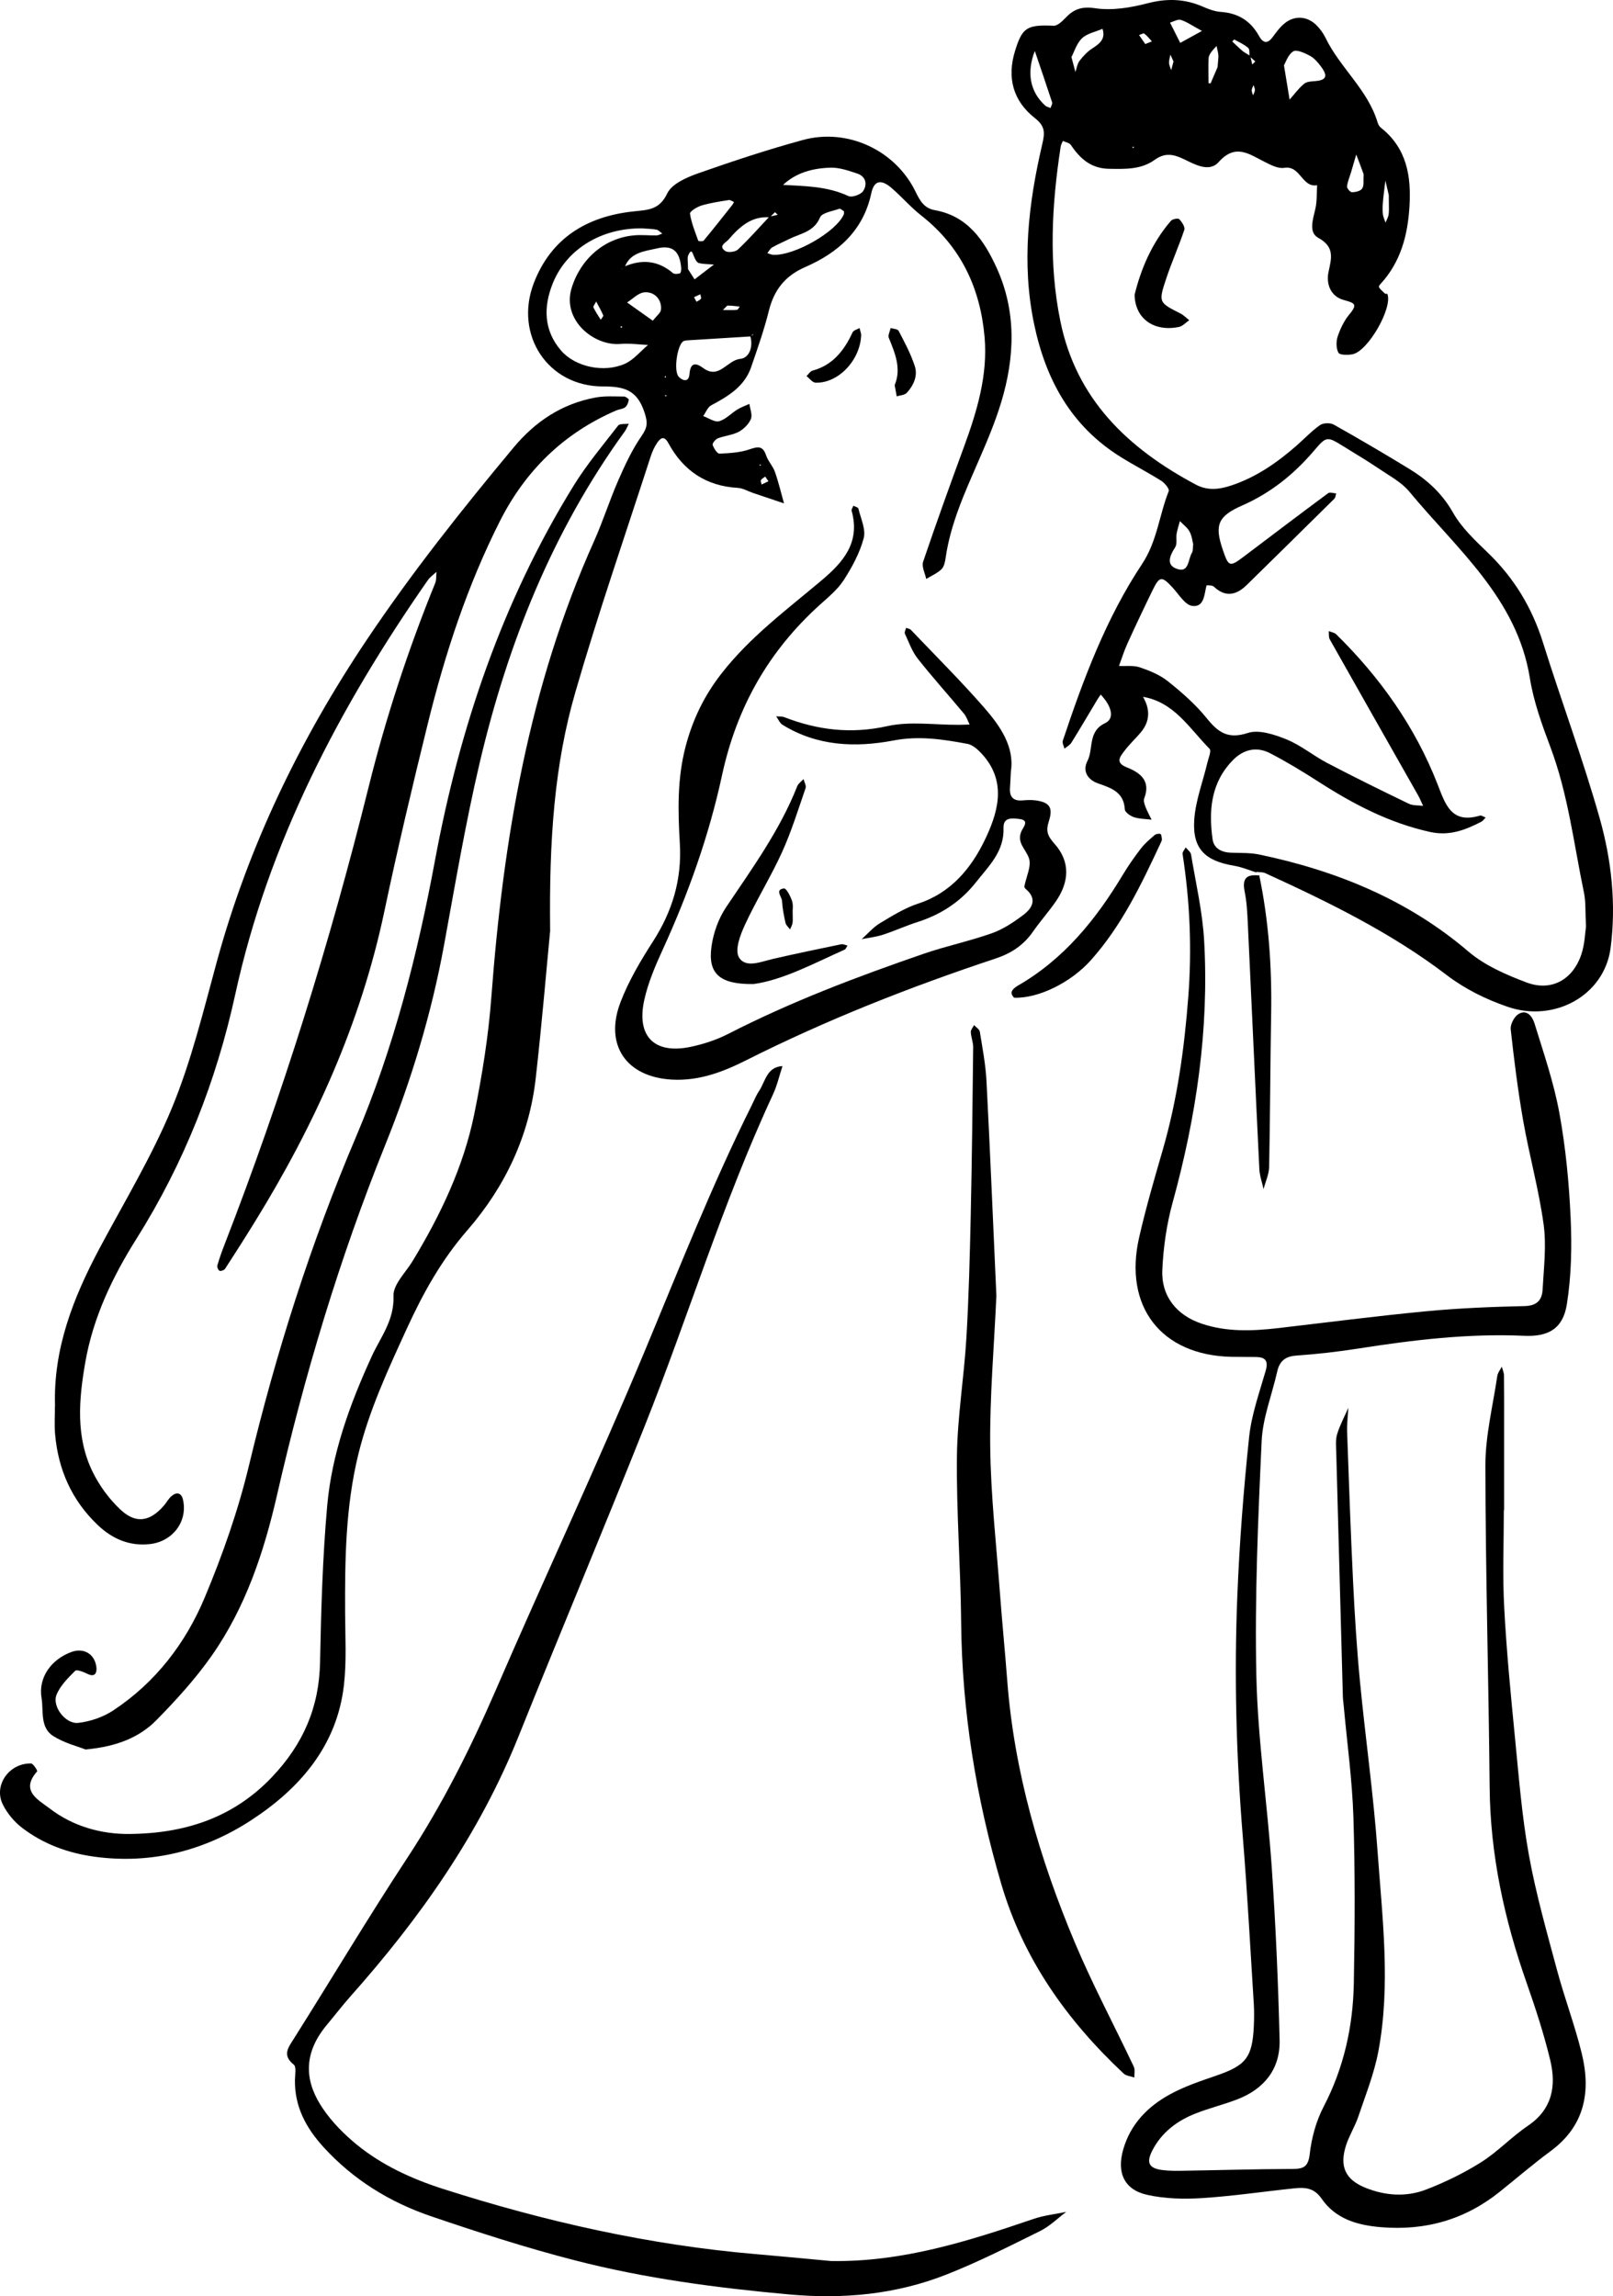 <svg width="118" height="168" viewBox="0 0 118 168" fill="none" xmlns="http://www.w3.org/2000/svg">
<path d="M91.944 63.843C91.39 63.673 90.846 63.434 90.28 63.342C88.159 62.989 87.229 62.104 87.365 59.991C87.455 58.584 87.995 57.206 88.324 55.813C88.405 55.465 88.634 54.935 88.486 54.786C87.016 53.302 85.9 51.343 83.554 50.972C83.44 50.91 83.328 50.846 83.213 50.785L83.59 50.936C84.168 51.897 84.125 52.777 83.461 53.579C83.075 54.041 82.621 54.452 82.263 54.933C81.956 55.344 81.545 55.791 82.428 56.142C83.421 56.535 84.201 57.128 83.707 58.411C83.638 58.588 83.728 58.851 83.805 59.052C83.927 59.369 84.098 59.667 84.246 59.972C83.812 59.918 83.361 59.92 82.953 59.788C82.688 59.7 82.299 59.428 82.287 59.22C82.216 57.952 81.302 57.658 80.326 57.315C79.586 57.055 79.164 56.433 79.551 55.678C80.011 54.776 79.565 53.513 80.846 52.907C81.507 52.595 81.297 51.854 80.913 51.296C80.796 51.128 80.658 50.974 80.529 50.813C80.443 50.939 80.35 51.059 80.274 51.189C79.644 52.24 79.026 53.298 78.379 54.336C78.267 54.519 78.045 54.632 77.873 54.776C77.828 54.585 77.694 54.362 77.747 54.204C79.248 49.701 80.908 45.246 83.545 41.271C84.657 39.595 84.8 37.691 85.499 35.933C85.563 35.772 85.208 35.341 84.955 35.18C83.981 34.565 82.951 34.04 81.975 33.429C78.348 31.165 76.501 27.777 75.65 23.707C74.721 19.261 75.232 14.893 76.246 10.551C76.442 9.718 76.475 9.243 75.704 8.637C74.115 7.385 73.648 5.694 74.258 3.718C74.786 2.017 75.115 1.797 77.076 1.884C77.348 1.896 77.682 1.584 77.907 1.347C78.52 0.694 79.09 0.448 80.114 0.602C81.35 0.789 82.715 0.562 83.95 0.24C85.372 -0.129 86.67 -0.092 87.995 0.488C88.41 0.67 88.861 0.841 89.307 0.871C90.574 0.959 91.488 1.525 92.096 2.62C92.371 3.115 92.69 3.271 93.101 2.715C93.373 2.348 93.652 1.962 94.007 1.683C94.73 1.113 95.644 1.186 96.3 1.839C96.567 2.104 96.804 2.428 96.968 2.767C98.028 4.96 100.063 6.56 100.779 8.959C100.822 9.098 100.905 9.255 101.017 9.342C102.919 10.845 103.248 12.891 103.11 15.125C102.979 17.221 102.47 19.164 101.003 20.766C100.796 20.993 100.81 21.01 101.323 21.485C101.356 21.516 101.483 21.48 101.492 21.504C101.898 22.507 100.092 25.687 98.949 25.919C98.608 25.988 98.006 25.983 97.913 25.808C97.739 25.482 97.739 24.968 97.865 24.599C98.059 24.029 98.338 23.449 98.722 22.99C99.369 22.219 99.061 22.167 98.264 21.937C97.374 21.681 96.995 20.811 97.188 19.898C97.403 18.894 97.663 18.071 96.434 17.399C95.711 17.004 96.055 16.038 96.226 15.276C96.353 14.72 96.319 14.127 96.355 13.552C95.236 13.746 95.138 12.08 93.943 12.281C93.501 12.354 92.957 12.066 92.514 11.843C91.383 11.278 90.385 10.471 89.15 11.86C88.441 12.655 87.353 11.997 86.568 11.626C85.778 11.252 85.186 11.181 84.463 11.701C83.471 12.416 82.302 12.368 81.13 12.35C79.801 12.328 79.011 11.6 78.336 10.601C78.231 10.445 77.952 10.405 77.754 10.31C77.699 10.45 77.616 10.584 77.594 10.729C76.943 14.978 76.702 19.228 77.568 23.485C78.732 29.22 82.516 32.805 87.472 35.452C88.367 35.93 89.231 35.807 90.144 35.497C91.931 34.889 93.432 33.841 94.831 32.62C95.41 32.114 95.94 31.546 96.565 31.103C96.799 30.938 97.31 30.921 97.565 31.063C99.428 32.109 101.273 33.193 103.098 34.307C104.413 35.112 105.501 36.103 106.293 37.501C106.92 38.609 107.913 39.541 108.848 40.443C110.776 42.298 112.084 44.477 112.881 47.023C114.226 51.317 115.806 55.543 117.027 59.871C117.896 62.947 118.242 66.174 117.822 69.368C117.366 72.83 113.711 74.841 110.287 73.66C108.684 73.109 107.188 72.371 105.818 71.328C101.759 68.233 97.195 66.004 92.571 63.888C92.371 63.796 92.118 63.82 91.891 63.789L91.948 63.846H91.944V63.843ZM91.459 4.085C91.509 4.298 91.562 4.508 91.612 4.721C91.686 4.645 91.757 4.572 91.831 4.496C91.693 4.373 91.552 4.248 91.414 4.125C91.385 3.912 91.435 3.611 91.311 3.505C91.018 3.249 90.643 3.081 90.295 2.892C90.278 2.883 90.197 2.987 90.147 3.037C90.4 3.271 90.643 3.517 90.91 3.737C91.075 3.874 91.275 3.971 91.459 4.085ZM75.721 3.68C75.084 5.291 75.339 6.706 76.463 7.726C76.563 7.816 76.719 7.844 76.85 7.904C76.893 7.762 77.005 7.598 76.967 7.485C76.547 6.198 76.105 4.918 75.671 3.637C75.731 3.446 75.793 3.252 75.852 3.06C75.809 3.268 75.766 3.477 75.724 3.682L75.721 3.68ZM116.025 67.793C115.966 66.688 116.016 65.982 115.877 65.318C115.133 61.747 114.718 58.106 113.417 54.651C112.802 53.014 112.193 51.334 111.919 49.618C110.981 43.767 106.567 40.17 103.098 35.968C102.53 35.28 101.662 34.825 100.9 34.307C100.075 33.746 99.216 33.238 98.367 32.71C97.081 31.91 97.052 31.887 96.126 32.977C94.661 34.7 92.946 36.075 90.86 36.99C89.114 37.759 88.839 38.401 89.436 40.17C89.887 41.507 89.939 41.522 91.089 40.648C93.11 39.12 95.129 37.589 97.164 36.082C97.286 35.992 97.551 36.089 97.749 36.101C97.706 36.233 97.701 36.404 97.613 36.491C95.484 38.597 93.351 40.698 91.213 42.794C90.448 43.544 89.655 43.731 88.792 42.915C88.682 42.811 88.267 42.816 88.262 42.837C88.097 43.488 88.102 44.448 87.217 44.33C86.687 44.259 86.236 43.481 85.783 42.991C84.998 42.141 84.831 42.141 84.339 43.142C83.702 44.446 83.079 45.759 82.478 47.082C82.237 47.614 82.063 48.175 81.86 48.724C82.373 48.75 82.924 48.669 83.392 48.828C84.11 49.074 84.859 49.379 85.442 49.846C86.453 50.657 87.453 51.525 88.262 52.529C89.099 53.567 89.81 54.109 91.285 53.627C92.099 53.361 93.239 53.742 94.12 54.1C95.174 54.53 96.083 55.295 97.104 55.829C99.073 56.859 101.065 57.841 103.065 58.806C103.368 58.953 103.759 58.913 104.11 58.96C103.983 58.695 103.871 58.42 103.728 58.165C101.578 54.37 99.421 50.581 97.281 46.781C97.188 46.616 97.226 46.379 97.205 46.173C97.391 46.251 97.622 46.282 97.756 46.412C100.967 49.571 103.525 53.177 105.162 57.37C105.739 58.849 106.162 60.299 108.261 59.674C108.376 59.639 108.54 59.762 108.681 59.812C108.579 59.916 108.495 60.055 108.371 60.119C107.2 60.725 106.038 61.179 104.63 60.872C101.64 60.216 99.013 58.837 96.479 57.209C95.32 56.464 94.136 55.742 92.91 55.108C91.922 54.597 90.963 54.826 90.183 55.626C88.584 57.266 88.415 59.293 88.706 61.399C88.799 62.081 89.371 62.367 90.066 62.388C90.755 62.412 91.464 62.384 92.132 62.523C97.784 63.709 102.976 65.824 107.429 69.624C108.619 70.639 110.177 71.316 111.668 71.879C113.472 72.56 115.045 71.701 115.677 69.849C115.942 69.073 115.958 68.211 116.025 67.79V67.793ZM93.929 4.778C94.098 5.812 94.22 6.55 94.341 7.288C94.69 6.896 95.002 6.458 95.406 6.127C95.611 5.959 95.976 5.954 96.274 5.928C97.228 5.845 96.997 5.353 96.637 4.868C96.415 4.567 96.148 4.255 95.828 4.082C95.453 3.881 94.854 3.604 94.609 3.758C94.222 4 94.05 4.577 93.929 4.776V4.778ZM87.291 39.827C87.234 39.607 87.198 39.215 87.024 38.895C86.864 38.599 86.558 38.379 86.317 38.126C86.236 38.434 86.129 38.736 86.076 39.049C86.021 39.38 86.134 39.792 85.971 40.04C85.547 40.7 85.265 41.406 86.212 41.654C86.993 41.86 86.914 40.885 87.205 40.431C87.279 40.315 87.25 40.135 87.288 39.827H87.291ZM78.382 4.179C78.52 4.698 78.596 4.981 78.673 5.268C78.768 4.991 78.806 4.671 78.976 4.449C79.236 4.108 79.546 3.775 79.906 3.545C80.457 3.193 80.894 2.84 80.655 2.109C80.147 2.329 79.531 2.443 79.157 2.8C78.756 3.183 78.584 3.798 78.379 4.182H78.382V4.179ZM99.748 13.166C99.748 12.861 99.769 12.778 99.746 12.712C99.574 12.241 99.395 11.772 99.216 11.304C99.092 11.727 98.973 12.151 98.846 12.574C98.741 12.929 98.584 13.277 98.543 13.637C98.526 13.772 98.772 14.063 98.899 14.063C99.156 14.063 99.519 13.985 99.643 13.805C99.793 13.589 99.741 13.235 99.748 13.166ZM87.93 2.263C87.193 1.865 86.811 1.588 86.382 1.456C86.162 1.387 85.859 1.579 85.594 1.655C85.843 2.149 86.093 2.644 86.341 3.138C86.754 2.911 87.164 2.684 87.928 2.265L87.93 2.263ZM89.071 4.922C89.114 4.324 89.147 4.17 89.13 4.021C89.104 3.798 89.044 3.583 88.997 3.363C88.856 3.526 88.698 3.68 88.577 3.858C88.493 3.981 88.417 4.137 88.412 4.279C88.393 4.877 88.403 5.476 88.41 6.072C88.41 6.084 88.555 6.115 88.56 6.103C88.789 5.58 89.013 5.055 89.068 4.92H89.071V4.922ZM101.6 14.29C101.588 14.242 101.468 13.727 101.349 13.211C101.287 13.727 101.215 14.245 101.17 14.763C101.144 15.061 101.132 15.366 101.163 15.662C101.187 15.875 101.292 16.081 101.359 16.291C101.437 16.088 101.559 15.892 101.588 15.681C101.628 15.385 101.597 15.082 101.597 14.29H101.6ZM83.783 3.223C84.003 3.134 84.136 3.081 84.268 3.027C84.086 2.833 83.922 2.618 83.712 2.459C83.647 2.412 83.459 2.525 83.328 2.563C83.483 2.788 83.638 3.013 83.783 3.221V3.223ZM85.847 4.494C85.776 4.335 85.697 4.168 85.621 3.997C85.585 4.198 85.513 4.404 85.52 4.603C85.528 4.78 85.623 4.955 85.68 5.131C85.733 4.929 85.785 4.728 85.85 4.492L85.847 4.494ZM91.705 6.224C91.657 6.349 91.578 6.47 91.571 6.598C91.564 6.721 91.633 6.851 91.667 6.976C91.714 6.851 91.796 6.728 91.803 6.6C91.81 6.477 91.741 6.351 91.705 6.226V6.224ZM82.893 10.849L82.97 10.755L82.836 10.741L82.891 10.849H82.893Z" fill="black"/>
<path d="M40.243 68.138C39.984 70.824 39.645 74.862 39.192 78.883C38.715 83.11 36.952 86.833 34.177 90.025C32.286 92.201 30.933 94.643 29.753 97.225C28.384 100.212 27.004 103.185 26.215 106.399C25.276 110.228 25.228 114.112 25.247 118.012C25.254 119.771 25.359 121.546 25.161 123.286C24.654 127.737 21.922 130.869 18.356 133.188C14.944 135.406 11.08 136.409 6.923 135.846C4.973 135.581 3.183 134.925 1.631 133.742C1.045 133.295 0.518 132.665 0.198 132.007C-0.481 130.608 0.677 128.985 2.275 129.023C2.437 129.027 2.756 129.558 2.72 129.598C1.447 131.034 2.811 131.683 3.636 132.317C5.333 133.621 7.395 134.201 9.476 134.182C13.433 134.144 17.002 133.051 19.874 130.04C22.177 127.626 23.35 124.919 23.414 121.612C23.49 117.795 23.598 113.97 23.936 110.171C24.277 106.344 25.588 102.747 27.188 99.251C27.834 97.838 28.854 96.598 28.785 94.823C28.751 93.985 29.679 93.1 30.194 92.25C32.224 88.894 33.907 85.375 34.692 81.526C35.269 78.696 35.731 75.82 35.946 72.942C36.809 61.459 38.689 50.221 43.452 39.609C44.108 38.146 44.592 36.605 45.233 35.138C45.721 34.023 46.243 32.897 46.932 31.902C47.376 31.261 47.397 30.923 47.138 30.144C46.599 28.532 45.662 28.272 44.117 28.274C40.084 28.284 37.6 24.502 39.049 20.717C40.308 17.434 42.904 15.854 46.272 15.475C47.369 15.352 48.224 15.394 48.816 14.147C49.145 13.454 50.227 12.98 51.066 12.684C53.593 11.792 56.143 10.952 58.727 10.244C62.005 9.347 65.497 10.992 66.971 14.012C67.285 14.658 67.595 15.238 68.382 15.375C70.794 15.804 71.991 17.591 72.897 19.567C74.368 22.779 74.246 26.111 73.247 29.42C72.808 30.875 72.208 32.291 71.6 33.689C70.596 36.002 69.54 38.29 69.178 40.816C69.135 41.107 69.066 41.464 68.873 41.649C68.561 41.947 68.134 42.129 67.757 42.359C67.671 41.938 67.412 41.457 67.531 41.102C68.484 38.286 69.495 35.486 70.52 32.693C71.471 30.094 72.272 27.455 72.027 24.655C71.714 21.091 70.303 18.055 67.409 15.78C66.63 15.169 65.974 14.405 65.223 13.754C64.453 13.091 63.941 13.2 63.741 14.135C63.159 16.869 61.319 18.488 58.904 19.541C57.426 20.185 56.625 21.217 56.246 22.741C55.898 24.14 55.416 25.508 54.947 26.871C54.461 28.281 53.273 28.991 52.029 29.654C51.767 29.794 51.636 30.172 51.443 30.442C51.834 30.582 52.279 30.909 52.606 30.819C53.095 30.684 53.49 30.239 53.946 29.959C54.217 29.791 54.53 29.685 54.823 29.55C54.87 29.924 55.059 30.357 54.93 30.66C54.773 31.036 54.406 31.398 54.036 31.595C53.576 31.839 53.009 31.879 52.513 32.071C52.341 32.137 52.1 32.437 52.136 32.551C52.22 32.802 52.468 33.197 52.635 33.19C53.381 33.159 54.155 33.112 54.851 32.87C55.476 32.655 55.812 32.622 56.046 33.32C56.186 33.744 56.541 34.096 56.689 34.52C56.954 35.275 57.138 36.059 57.354 36.83C56.592 36.572 55.829 36.316 55.066 36.059C54.704 35.935 54.348 35.718 53.981 35.696C51.643 35.564 49.974 34.423 48.889 32.411C48.577 31.834 48.306 32.061 48.074 32.4C47.86 32.712 47.705 33.074 47.588 33.436C45.733 39.173 43.757 44.877 42.084 50.666C40.57 55.906 40.165 61.328 40.246 68.133V68.138H40.243ZM56.322 15.901C54.961 15.794 54.098 16.604 53.297 17.527C53.08 17.775 52.532 17.991 53.049 18.36C53.245 18.5 53.791 18.438 53.979 18.261C54.787 17.501 55.519 16.663 56.279 15.856C56.484 15.809 56.689 15.761 56.894 15.714C56.823 15.648 56.699 15.522 56.692 15.527C56.561 15.643 56.444 15.773 56.325 15.901H56.322ZM45.645 19.515C46.932 18.952 48.124 19.041 49.223 19.976C49.331 20.069 49.588 20.05 49.745 19.995C49.817 19.969 49.843 19.726 49.831 19.586C49.726 18.386 49.214 17.905 48.069 18.173C47.171 18.384 46.093 18.452 45.695 19.567C45.64 19.586 45.581 19.6 45.531 19.628C45.5 19.645 45.483 19.685 45.462 19.714C45.524 19.647 45.583 19.584 45.645 19.517V19.515ZM57.185 13.522C58.842 13.619 60.506 13.612 62.069 14.346C62.327 14.466 62.966 14.242 63.14 13.984C63.457 13.513 63.364 12.919 62.72 12.701C62.084 12.488 61.407 12.249 60.754 12.268C59.462 12.306 58.22 12.628 57.24 13.569C57.202 13.626 57.164 13.683 57.128 13.74C57.147 13.667 57.168 13.596 57.188 13.522H57.185ZM54.918 24.615C53.397 24.707 51.876 24.8 50.356 24.897C50.22 24.906 50.053 24.913 49.958 24.989C49.533 25.328 49.273 27.141 49.648 27.559C49.879 27.82 50.384 28.042 50.437 27.382C50.508 26.499 50.892 26.523 51.462 26.939C52.608 27.777 53.195 26.35 54.155 26.258C54.82 26.194 55.121 25.354 54.882 24.577C54.94 24.566 55.002 24.563 55.052 24.535C55.083 24.518 55.092 24.464 55.109 24.426C55.044 24.487 54.983 24.551 54.918 24.613V24.615ZM47.037 16.71C44.034 16.651 41.464 18.206 40.446 20.712C39.748 22.435 39.76 24.166 41.052 25.657C42.086 26.849 44.194 27.302 45.726 26.61C46.363 26.322 46.849 25.706 47.404 25.24C46.737 25.209 46.06 25.105 45.4 25.164C43.433 25.335 41.116 23.408 41.81 21.103C42.446 18.978 44.194 17.404 46.418 17.217C46.952 17.172 47.493 17.233 48.031 17.224C48.172 17.221 48.31 17.136 48.451 17.089C48.306 16.989 48.172 16.829 48.015 16.8C47.638 16.734 47.249 16.732 47.037 16.715V16.71ZM61.741 15.458C61.626 15.392 61.481 15.245 61.4 15.274C60.904 15.456 60.136 15.56 59.991 15.905C59.545 16.98 58.546 17.077 57.719 17.494C57.312 17.7 56.887 17.875 56.494 18.099C56.344 18.185 56.253 18.376 56.136 18.521C56.279 18.563 56.42 18.637 56.565 18.644C58.122 18.72 61.195 16.954 61.733 15.676C61.76 15.612 61.736 15.529 61.738 15.456H61.741V15.458ZM53.695 14.777C53.566 14.727 53.428 14.618 53.312 14.637C52.644 14.746 51.967 14.841 51.323 15.035C50.994 15.134 50.453 15.47 50.477 15.631C50.577 16.305 50.847 16.959 51.08 17.61C51.097 17.655 51.421 17.674 51.478 17.605C52.194 16.741 52.889 15.856 53.586 14.975C53.631 14.916 53.657 14.843 53.693 14.777H53.695ZM47.757 23.465C48.05 23.089 48.322 22.897 48.351 22.677C48.444 21.943 47.881 21.302 47.114 21.392C46.677 21.444 46.286 21.872 45.874 22.13C46.463 22.547 47.052 22.966 47.757 23.465ZM50.329 19.685C50.389 19.78 50.601 20.111 50.811 20.44C51.283 20.078 51.755 19.716 52.229 19.354C51.855 19.323 51.471 19.335 51.114 19.243C50.968 19.205 50.851 18.954 50.775 18.779C50.661 18.514 50.589 18.13 50.346 18.686C50.263 18.878 50.332 19.136 50.332 19.685H50.329ZM43.614 22.061C43.517 22.26 43.376 22.416 43.412 22.49C43.562 22.805 43.764 23.096 43.948 23.394C44.012 23.285 44.158 23.143 44.129 23.072C43.991 22.741 43.807 22.428 43.614 22.061ZM52.88 22.682C53.321 22.682 53.619 22.698 53.915 22.67C53.989 22.663 54.05 22.514 54.117 22.431C53.826 22.402 53.536 22.36 53.245 22.357C53.168 22.357 53.09 22.49 52.882 22.682H52.88ZM56.215 35.211C56.11 35.055 56.046 34.963 55.981 34.868C55.874 34.953 55.731 35.02 55.669 35.131C55.626 35.204 55.698 35.341 55.717 35.45C55.879 35.372 56.041 35.294 56.215 35.211ZM50.952 22.08C51.064 22.007 51.211 21.957 51.276 21.853C51.321 21.782 51.249 21.64 51.23 21.531C51.078 21.602 50.925 21.673 50.773 21.742C50.832 21.853 50.892 21.967 50.952 22.078V22.08ZM55.605 34.092L55.683 34.007L55.55 33.99L55.605 34.092ZM48.615 28.935L48.732 29.013L48.754 28.909L48.615 28.935ZM48.689 27.491L48.615 27.602L48.723 27.619L48.689 27.488V27.491ZM45.447 24.005L45.531 23.891L45.381 23.879L45.445 24.005H45.447Z" fill="black"/>
<path d="M110.014 110.496C110.014 112.862 109.913 115.233 110.04 117.593C110.208 120.78 110.517 123.96 110.829 127.138C111.112 130.012 111.337 132.899 111.85 135.735C112.361 138.566 113.157 141.348 113.902 144.129C114.452 146.182 115.211 148.18 115.715 150.244C116.399 153.042 115.932 155.538 113.447 157.376C112.166 158.322 110.955 159.363 109.712 160.361C107.159 162.406 104.264 163.222 101.015 162.949C99.275 162.802 97.701 162.342 96.678 160.858C96.13 160.066 95.469 160.028 94.703 160.106C92.453 160.339 90.209 160.677 87.953 160.821C86.616 160.906 85.225 160.875 83.925 160.585C82.239 160.21 81.681 158.959 82.171 157.261C82.709 155.385 83.988 154.099 85.628 153.21C86.682 152.639 87.843 152.252 88.981 151.86C91.143 151.117 91.619 150.532 91.724 148.244C91.748 147.711 91.755 147.173 91.724 146.642C91.464 142.539 91.249 138.432 90.914 134.334C90.436 128.473 90.279 122.606 90.518 116.736C90.675 112.86 90.975 108.984 91.382 105.124C91.556 103.489 92.132 101.89 92.591 100.293C92.802 99.559 92.57 99.295 91.883 99.283C91.277 99.273 90.67 99.285 90.066 99.271C84.944 99.148 82.18 95.6 83.335 90.532C83.824 88.385 84.442 86.267 85.056 84.151C86.12 80.482 86.637 76.752 86.93 72.935C87.201 69.401 87.049 65.952 86.513 62.484C86.49 62.337 86.658 62.163 86.738 62C86.874 62.17 87.099 62.326 87.131 62.514C87.478 64.609 87.97 66.7 88.089 68.811C88.459 75.332 87.511 81.707 85.782 87.992C85.344 89.586 85.103 91.271 85.03 92.925C84.946 94.84 86.082 96.23 87.902 96.843C89.74 97.464 91.626 97.388 93.518 97.169C97.113 96.751 100.704 96.284 104.308 95.94C106.711 95.711 109.131 95.612 111.543 95.558C112.445 95.536 112.81 95.105 112.85 94.352C112.937 92.764 113.138 91.144 112.925 89.589C112.576 87.041 111.878 84.542 111.431 82.004C111.042 79.786 110.763 77.547 110.517 75.311C110.478 74.954 110.768 74.393 111.075 74.2C111.71 73.799 112.115 74.412 112.255 74.87C112.923 77.038 113.67 79.201 114.075 81.424C114.537 83.945 114.782 86.522 114.9 89.084C114.996 91.195 114.956 93.352 114.623 95.433C114.34 97.207 113.276 97.813 111.506 97.733C107.412 97.549 103.374 98.037 99.341 98.669C97.849 98.903 96.345 99.073 94.839 99.179C94.022 99.236 93.605 99.582 93.432 100.359C93.05 102.06 92.373 103.739 92.296 105.45C92.033 111.161 91.785 116.887 91.909 122.599C92.012 127.303 92.722 131.991 93.04 136.695C93.326 140.876 93.509 145.068 93.61 149.256C93.661 151.384 92.481 152.839 90.516 153.597C89.53 153.977 88.494 154.231 87.511 154.614C86.131 155.147 84.981 156.001 84.29 157.357C83.843 158.24 84.054 158.641 85.019 158.768C85.541 158.837 86.077 158.83 86.604 158.82C89.256 158.778 91.904 158.697 94.553 158.69C95.371 158.688 95.708 158.53 95.816 157.584C95.949 156.407 96.284 155.182 96.83 154.135C98.308 151.297 98.978 148.277 99.039 145.127C99.116 141.083 99.137 137.037 99.011 132.996C98.926 130.264 98.549 127.539 98.301 124.812C98.28 124.583 98.245 124.357 98.238 124.128C98.074 118.185 97.912 112.242 97.755 106.297C97.743 105.839 97.692 105.353 97.818 104.931C98.02 104.265 98.359 103.643 98.638 103.001C98.605 103.591 98.528 104.183 98.549 104.77C98.68 108.422 98.807 112.074 98.985 115.724C99.104 118.157 99.254 120.591 99.488 123.017C99.889 127.176 100.481 131.319 100.779 135.485C101.126 140.34 101.746 145.219 100.837 150.072C100.533 151.702 99.901 153.274 99.369 154.857C99.128 155.574 98.708 156.232 98.474 156.952C97.973 158.499 98.413 159.469 99.882 160.063C101.334 160.651 102.866 160.759 104.32 160.2C105.718 159.662 107.093 158.992 108.36 158.193C109.571 157.428 110.578 156.341 111.77 155.534C113.574 154.314 113.862 152.599 113.403 150.707C112.939 148.789 112.323 146.904 111.67 145.04C110.047 140.416 109.021 135.7 108.976 130.769C108.904 122.915 108.672 115.061 108.665 107.207C108.665 105.027 109.215 102.845 109.536 100.668C109.571 100.432 109.752 100.217 109.866 99.993C109.923 100.21 110.023 100.425 110.026 100.642C110.042 101.861 110.035 103.083 110.035 104.306V110.487H110.012V110.496H110.014Z" fill="black"/>
<path d="M4.026 102.86C3.891 98.705 5.344 94.979 7.264 91.367C9.091 87.935 11.128 84.58 12.6 81.004C14.011 77.576 14.887 73.929 15.867 70.343C18.177 61.9 21.934 54.12 26.825 46.82C30.114 41.913 33.782 37.291 37.568 32.746C39.151 30.846 41.094 29.539 43.577 29.083C44.25 28.959 44.962 29.01 45.654 29.013C45.778 29.013 46.012 29.189 45.999 29.255C45.968 29.448 45.884 29.68 45.736 29.796C45.565 29.93 45.297 29.939 45.085 30.028C41.212 31.698 38.425 34.458 36.567 38.135C34.183 42.856 32.556 47.838 31.299 52.935C30.172 57.504 29.086 62.084 28.116 66.687C26.403 74.82 23.032 82.275 18.671 89.35C17.952 90.519 17.214 91.678 16.466 92.83C16.401 92.931 16.162 93.016 16.06 92.973C15.964 92.933 15.867 92.7 15.899 92.588C16.046 92.08 16.222 91.579 16.415 91.085C20.66 80.148 24.134 68.977 26.958 57.614C28.222 52.519 29.854 47.537 31.837 42.663C31.938 42.414 31.902 42.113 31.929 41.838C31.714 42.043 31.458 42.219 31.292 42.456C24.815 51.76 19.639 61.637 17.214 72.734C15.826 79.092 13.478 85.08 9.979 90.641C8.222 93.432 6.808 96.403 6.241 99.665C5.771 102.373 5.517 105.122 6.784 107.703C7.277 108.705 7.984 109.671 8.804 110.442C9.931 111.505 10.952 111.338 11.97 110.179C12.173 109.951 12.315 109.662 12.542 109.466C12.918 109.14 13.268 109.213 13.384 109.713C13.753 111.303 12.638 112.784 10.976 112.97C9.463 113.139 8.22 112.589 7.166 111.592C5.237 109.765 4.253 107.501 4.029 104.915C3.971 104.235 4.019 103.546 4.019 102.862H4.026V102.86Z" fill="black"/>
<path d="M60.818 165.426C65.996 165.508 70.811 163.985 75.604 162.347C76.371 162.085 77.199 161.997 78 161.83C77.368 162.304 76.79 162.885 76.093 163.23C73.83 164.349 71.572 165.497 69.225 166.42C65.533 167.872 61.703 168.231 57.711 167.869C52.426 167.39 47.184 166.698 42.056 165.376C38.499 164.46 34.992 163.329 31.514 162.144C28.5 161.117 25.832 159.466 23.666 157.091C22.387 155.688 21.539 154.116 21.577 152.161C21.584 151.783 21.691 151.219 21.491 151.058C20.633 150.369 21.075 149.828 21.496 149.16C24.268 144.763 26.928 140.299 29.781 135.956C32.354 132.042 34.431 127.9 36.286 123.615C39.861 115.353 43.687 107.195 47.151 98.889C49.675 92.833 52.069 86.729 55.001 80.852C55.172 80.51 55.31 80.149 55.522 79.835C55.995 79.133 56.08 78.064 57.243 78C57.014 78.697 56.85 79.421 56.544 80.082C52.873 87.981 50.358 96.32 47.141 104.39C44.122 111.97 40.962 119.497 37.922 127.069C35.064 134.186 30.725 140.341 25.656 146.041C25.048 146.726 24.489 147.455 23.902 148.159C21.964 150.487 22.463 152.558 23.607 154.253C24.277 155.247 25.164 156.146 26.099 156.909C27.955 158.425 30.131 159.419 32.406 160.149C39.873 162.536 47.483 164.257 55.317 164.923C57.15 165.079 58.981 165.258 60.814 165.428H60.818V165.426Z" fill="black"/>
<path d="M6.259 128C5.702 127.779 4.72 127.535 3.907 127.025C2.906 126.4 3.197 125.174 3.04 124.225C2.786 122.717 3.773 121.395 5.224 120.866C6.113 120.542 6.921 120.991 7.05 121.961C7.088 122.241 7.045 122.783 6.407 122.471C6.123 122.332 5.614 122.128 5.501 122.241C4.975 122.769 4.397 123.337 4.132 124.005C3.795 124.852 4.801 126.161 5.728 126.053C6.603 125.952 7.537 125.635 8.269 125.153C11.373 123.105 13.572 120.232 14.97 116.897C16.287 113.756 17.427 110.505 18.218 107.203C20.185 98.996 22.725 90.988 26.03 83.209C28.805 76.681 30.538 69.87 31.828 62.919C33.628 53.242 36.739 43.996 41.964 35.536C42.917 33.99 44.102 32.578 45.221 31.134C45.338 30.984 45.732 31.04 46 31C45.904 31.186 45.833 31.388 45.713 31.554C40.396 38.89 37.138 47.111 35.09 55.814C34.053 60.23 33.298 64.709 32.48 69.172C31.56 74.187 30.088 79.04 28.183 83.766C24.826 92.095 22.261 100.654 20.264 109.392C19.312 113.55 17.969 117.604 15.481 121.148C14.306 122.823 12.903 124.364 11.464 125.832C10.202 127.119 8.548 127.786 6.264 128H6.259Z" fill="black"/>
<path d="M73.951 56.453C73.921 57.003 73.911 57.312 73.888 57.619C73.834 58.297 74.115 58.621 74.804 58.561C75.106 58.535 75.413 58.516 75.713 58.554C76.748 58.683 77.062 59.047 76.734 60.068C76.495 60.815 76.624 61.148 77.158 61.752C78.306 63.049 78.231 64.525 77.229 65.969C76.706 66.723 76.09 67.411 75.567 68.165C74.883 69.155 73.967 69.752 72.847 70.124C66.592 72.201 60.465 74.614 54.561 77.586C52.849 78.447 51.108 79.099 49.135 78.987C45.825 78.799 44.187 76.465 45.398 73.312C45.996 71.754 46.87 70.281 47.774 68.872C49.187 66.673 49.89 64.344 49.733 61.707C49.592 59.332 49.538 56.962 50.159 54.604C50.679 52.634 51.513 50.909 52.762 49.302C54.852 46.611 57.544 44.619 60.097 42.468C61.693 41.124 62.947 39.691 62.302 37.371C62.274 37.269 62.384 37.124 62.431 37C62.557 37.069 62.773 37.117 62.797 37.212C62.968 37.933 63.354 38.732 63.185 39.375C62.897 40.455 62.335 41.495 61.724 42.442C61.278 43.135 60.599 43.687 59.978 44.248C56.248 47.62 53.901 51.711 52.816 56.741C51.867 61.136 50.349 65.405 48.465 69.514C47.926 70.692 47.406 71.915 47.13 73.174C46.546 75.827 47.875 77.146 50.513 76.594C51.464 76.394 52.422 76.08 53.287 75.637C57.891 73.279 62.703 71.459 67.574 69.781C69.216 69.215 70.929 68.86 72.564 68.279C73.386 67.987 74.159 67.473 74.867 66.937C75.521 66.442 75.893 65.774 75.052 65.053C74.998 65.005 74.926 64.917 74.937 64.862C75.064 64.165 75.469 63.38 75.275 62.797C75.05 62.116 74.309 61.629 74.759 60.743C74.897 60.47 75.298 60.013 74.595 59.925C74.096 59.863 73.389 59.749 73.414 60.565C73.473 62.3 72.344 63.351 71.404 64.543C70.277 65.974 68.848 66.906 67.14 67.454C66.278 67.73 65.446 68.111 64.584 68.391C64.085 68.553 63.556 68.608 63.038 68.713C63.476 68.32 63.87 67.849 64.364 67.551C65.273 67.004 66.201 66.426 67.194 66.102C69.556 65.334 71.048 63.518 72.03 61.486C72.946 59.587 73.691 57.329 71.964 55.313C71.643 54.937 71.21 54.504 70.767 54.423C68.991 54.092 67.234 53.821 65.374 54.176C62.586 54.706 59.786 54.602 57.246 53.029C57.042 52.903 56.935 52.62 56.782 52.41C56.981 52.429 57.197 52.401 57.377 52.472C59.83 53.424 62.274 53.714 64.915 53.126C66.578 52.758 68.382 53.041 70.12 53.031C70.392 53.031 70.662 53.017 70.933 53.01C70.797 52.741 70.706 52.436 70.519 52.213C69.396 50.863 68.22 49.562 67.135 48.186C66.721 47.66 66.487 46.982 66.198 46.361C66.149 46.257 66.252 46.08 66.283 45.938C66.4 45.983 66.552 45.997 66.632 46.08C68.419 47.953 70.254 49.783 71.96 51.73C73.173 53.114 74.237 54.649 73.949 56.453H73.951Z" fill="black"/>
<path d="M72.891 94.798C72.723 98.544 72.398 102.203 72.44 105.859C72.481 109.43 72.886 112.997 73.152 116.566C73.311 118.691 73.522 120.811 73.683 122.935C74.193 129.62 76.046 135.974 78.627 142.119C79.924 145.204 81.509 148.171 82.941 151.202C83.048 151.426 82.975 151.733 82.984 152C82.721 151.906 82.389 151.884 82.201 151.71C78.055 147.824 74.86 143.339 73.245 137.825C71.413 131.572 70.372 125.211 70.313 118.686C70.277 114.645 69.959 110.604 70.004 106.565C70.038 103.678 70.522 100.8 70.695 97.911C70.873 94.942 70.946 91.963 71.013 88.988C71.103 84.869 71.148 80.753 71.193 76.633C71.198 76.26 71.036 75.885 71.02 75.51C71.013 75.345 71.174 75.17 71.259 75C71.404 75.16 71.65 75.305 71.679 75.484C71.874 76.688 72.106 77.894 72.168 79.11C72.44 84.364 72.656 89.621 72.891 94.8V94.798Z" fill="black"/>
<path d="M92.112 64C92.816 67.355 93.051 70.754 92.991 74.191C92.927 77.915 92.92 81.642 92.845 85.367C92.835 85.915 92.577 86.456 92.436 87C92.33 86.508 92.151 86.023 92.128 85.527C91.835 79.555 91.571 73.581 91.286 67.607C91.249 66.809 91.211 66.001 91.053 65.226C90.821 64.088 91.378 63.975 92.162 64.057L92.112 64.002V64Z" fill="black"/>
<path d="M55.108 71.998C52.627 72.025 51.77 71.224 52.051 69.24C52.191 68.252 52.558 67.211 53.116 66.379C55.032 63.523 57.057 60.738 58.322 57.523C58.401 57.322 58.626 57.172 58.783 57C58.839 57.224 58.996 57.479 58.933 57.663C58.391 59.232 57.899 60.829 57.215 62.339C56.393 64.149 55.331 65.856 54.497 67.661C54.155 68.4 53.737 69.5 54.059 70.045C54.538 70.856 55.658 70.367 56.528 70.163C58.19 69.778 59.863 69.434 61.536 69.087C61.678 69.058 61.845 69.146 62 69.181C61.929 69.284 61.881 69.439 61.782 69.483C59.491 70.507 57.265 71.708 55.106 72H55.108V71.998Z" fill="black"/>
<path d="M74.184 73C74.184 73 73.982 72.793 74.001 72.616C74.021 72.441 74.238 72.242 74.418 72.14C77.815 70.194 80.163 67.29 82.127 64.025C82.529 63.355 82.981 62.708 83.459 62.086C83.74 61.72 84.108 61.409 84.461 61.102C84.562 61.015 84.764 60.979 84.892 61.013C84.959 61.032 84.981 61.256 84.998 61.389C85.008 61.46 84.971 61.545 84.939 61.613C83.518 64.662 82.08 67.703 79.803 70.252C78.343 71.887 75.96 73.065 74.184 72.997V73Z" fill="black"/>
<path d="M83 21.578C83.466 19.66 84.279 17.761 85.659 16.157C85.775 16.023 86.181 15.95 86.27 16.038C86.463 16.234 86.706 16.611 86.64 16.812C86.235 18.03 85.703 19.203 85.302 20.421C84.738 22.128 84.775 22.133 86.36 22.939C86.596 23.057 86.787 23.263 87 23.429C86.752 23.597 86.522 23.863 86.252 23.919C84.439 24.295 83.044 23.338 83.002 21.578H83Z" fill="black"/>
<path d="M65.45 28.177C65.954 26.976 65.484 25.851 65.017 24.707C64.948 24.536 65.104 24.24 65.155 24C65.357 24.066 65.664 24.06 65.744 24.213C66.177 25.048 66.631 25.888 66.924 26.794C67.161 27.524 66.809 28.22 66.344 28.733C66.175 28.919 65.853 28.917 65.6 29C65.556 28.762 65.514 28.524 65.45 28.177Z" fill="black"/>
<path d="M62.998 24.459C62.976 26.302 61.345 28.059 59.661 27.998C59.436 27.991 59.221 27.686 59 27.517C59.147 27.378 59.277 27.159 59.448 27.114C60.89 26.725 61.746 25.677 62.369 24.32C62.443 24.161 62.706 24.103 62.881 24C62.922 24.154 62.962 24.305 63 24.459H62.998Z" fill="black"/>
<path d="M57.986 66.629C57.986 67.124 58.01 67.334 57.978 67.536C57.952 67.698 57.857 67.847 57.795 68C57.682 67.842 57.506 67.702 57.465 67.527C57.347 66.997 57.24 66.457 57.21 65.916C57.192 65.603 56.666 65.088 57.351 65.001C57.518 64.979 57.815 65.55 57.936 65.896C58.042 66.203 57.984 66.575 57.986 66.629Z" fill="black"/>
</svg>
